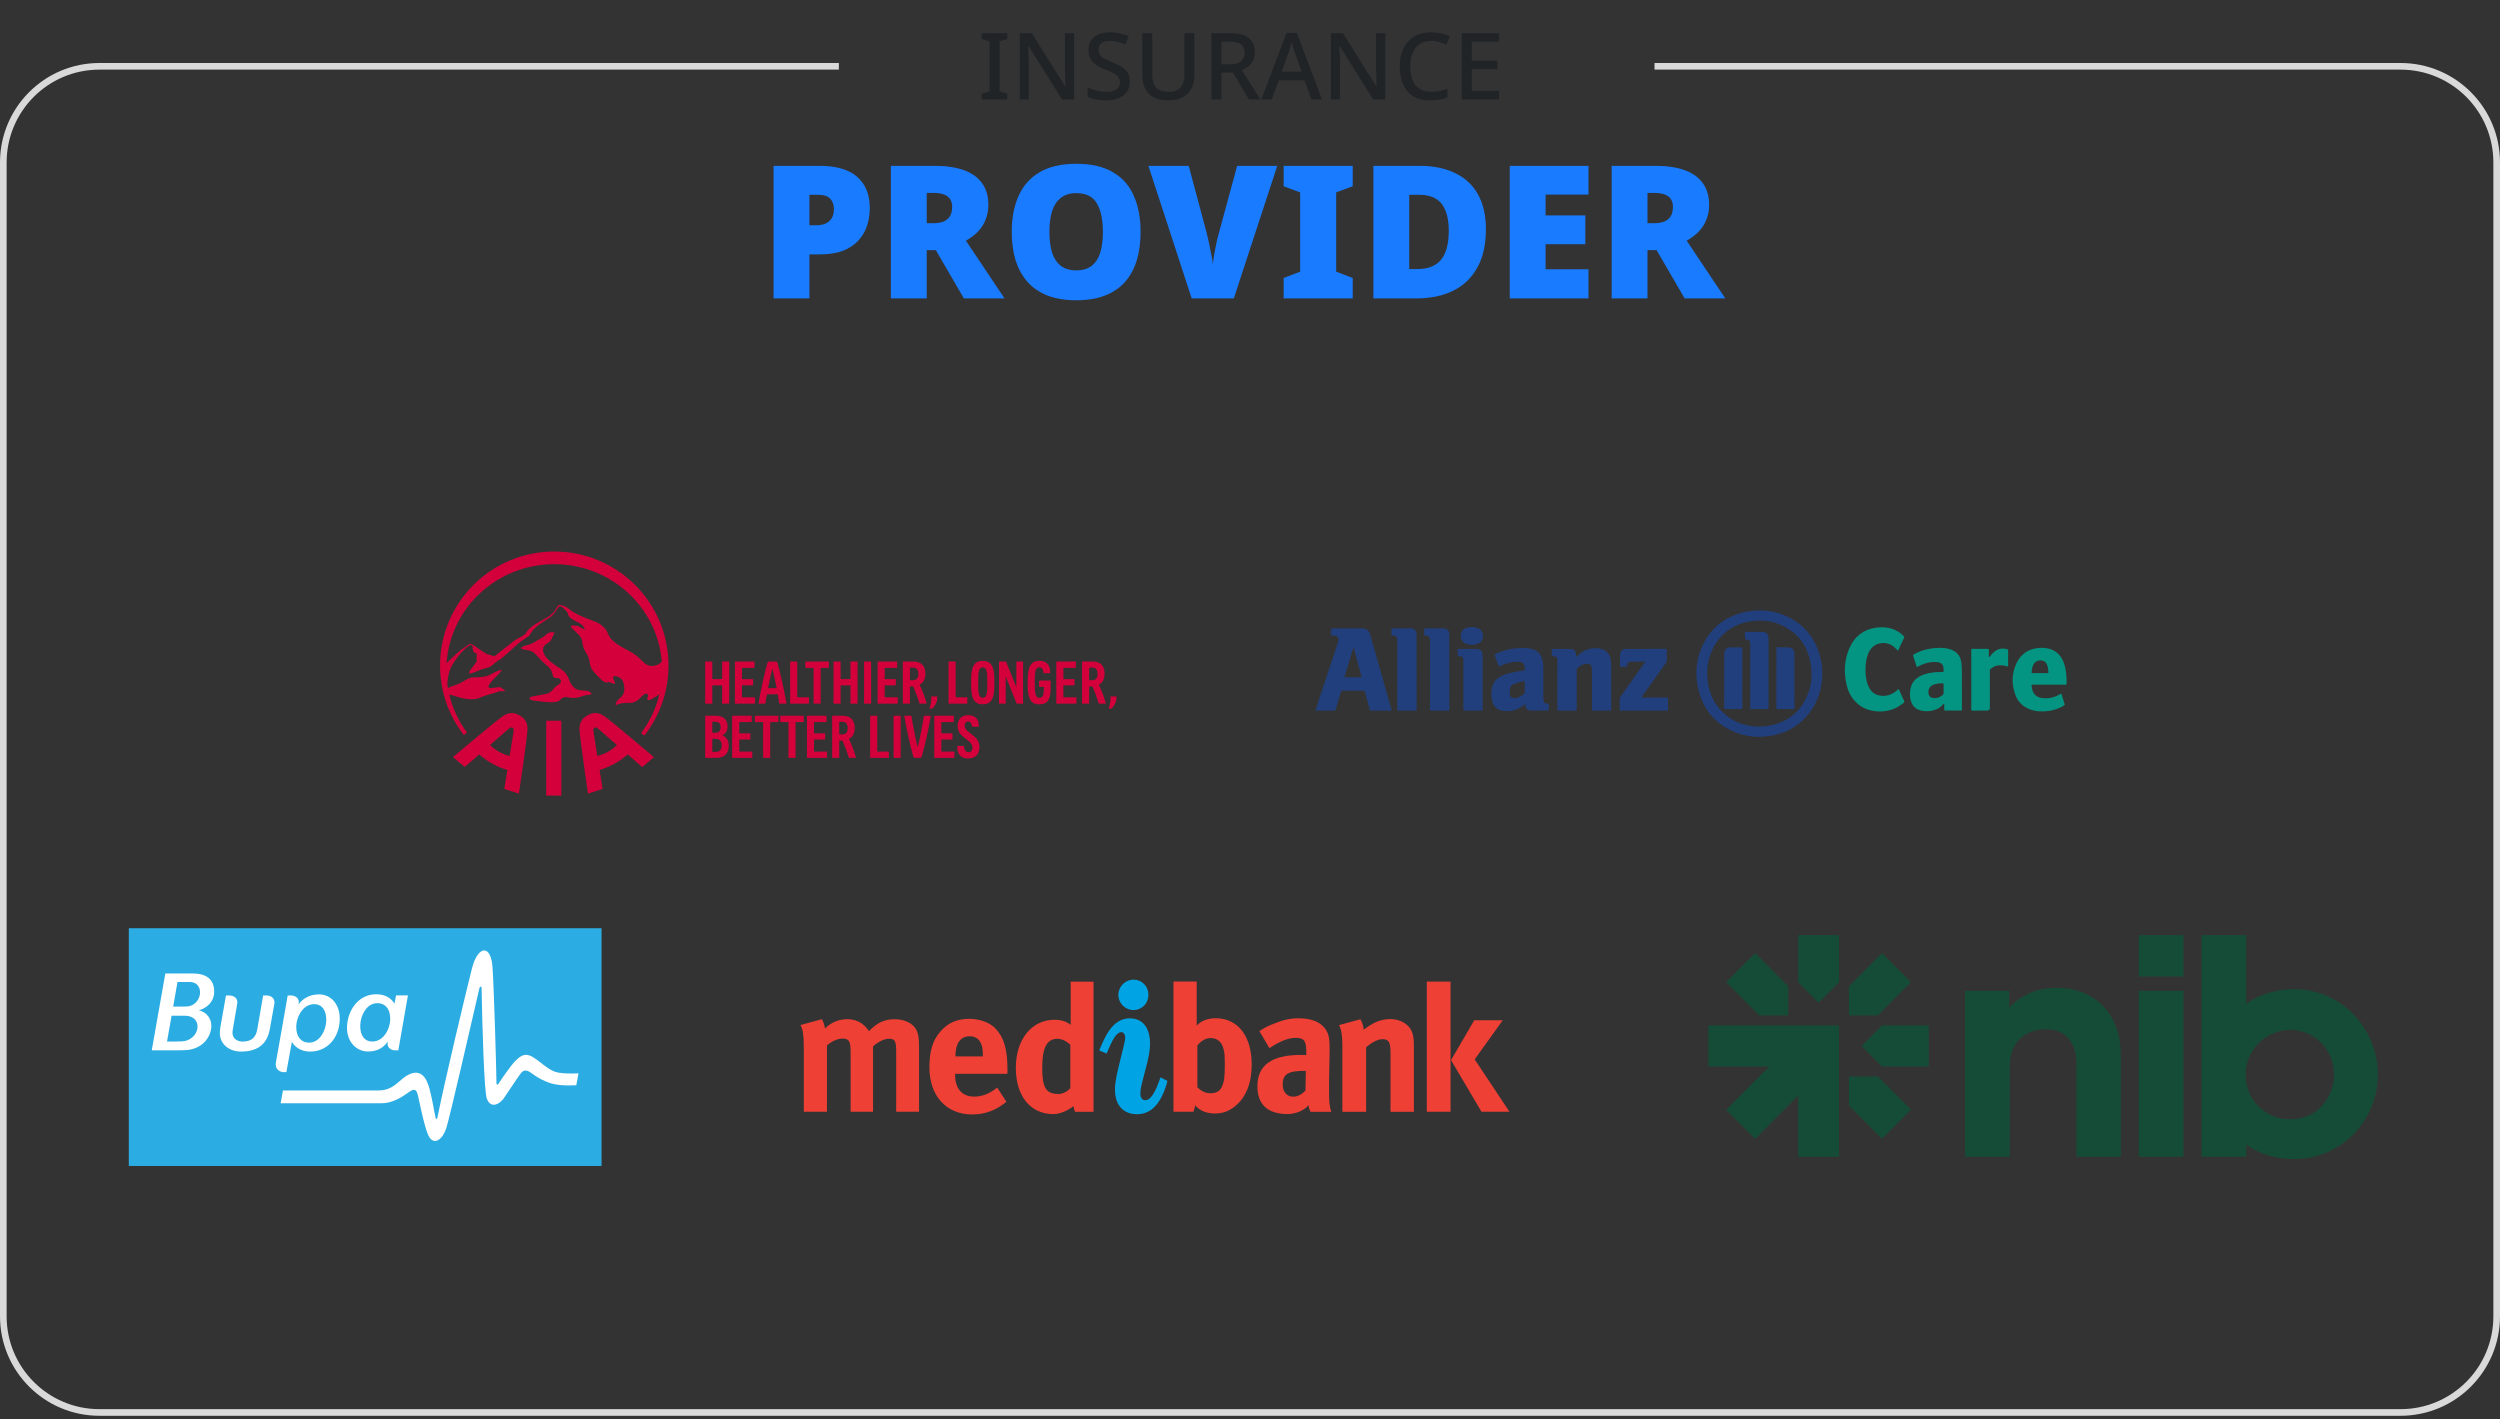 <svg width="377" height="214" viewBox="0 0 377 214" fill="none" xmlns="http://www.w3.org/2000/svg">
    <rect x="0" y="0" width="377" height="214" fill="#333333" stroke="none"/>
    <path d="M123.572 25.008C126.111 25.008 128.005 25.559 129.256 26.66C130.525 27.761 131.16 29.329 131.16 31.364C131.16 32.279 131.029 33.156 130.768 33.996C130.507 34.817 130.077 35.564 129.48 36.236C128.901 36.889 128.127 37.412 127.156 37.804C126.185 38.177 124.991 38.364 123.572 38.364H122.06V45H116.656V25.008H123.572ZM123.46 29.376H122.06V33.968H123.124C123.591 33.968 124.02 33.893 124.412 33.744C124.823 33.576 125.149 33.315 125.392 32.96C125.635 32.587 125.756 32.101 125.756 31.504C125.756 30.869 125.569 30.356 125.196 29.964C124.823 29.572 124.244 29.376 123.46 29.376ZM140.899 25.008C142.71 25.008 144.213 25.232 145.407 25.68C146.621 26.128 147.526 26.791 148.123 27.668C148.739 28.527 149.047 29.609 149.047 30.916C149.047 31.719 148.907 32.456 148.627 33.128C148.366 33.8 147.983 34.397 147.479 34.92C146.975 35.443 146.369 35.9 145.659 36.292L151.483 45H145.351L141.123 37.72H139.751V45H134.347V25.008H140.899ZM140.815 29.096H139.751V33.66H140.759C141.319 33.66 141.805 33.585 142.215 33.436C142.645 33.268 142.981 33.007 143.223 32.652C143.466 32.279 143.587 31.784 143.587 31.168C143.587 30.739 143.494 30.375 143.307 30.076C143.121 29.759 142.822 29.516 142.411 29.348C142.001 29.18 141.469 29.096 140.815 29.096ZM172.001 34.976C172.001 36.525 171.814 37.935 171.441 39.204C171.067 40.455 170.489 41.537 169.705 42.452C168.921 43.367 167.913 44.067 166.681 44.552C165.467 45.037 164.002 45.28 162.285 45.28C160.605 45.28 159.149 45.037 157.917 44.552C156.703 44.067 155.695 43.367 154.893 42.452C154.109 41.537 153.521 40.455 153.129 39.204C152.755 37.935 152.569 36.516 152.569 34.948C152.569 32.876 152.914 31.075 153.605 29.544C154.295 27.995 155.359 26.8 156.797 25.96C158.234 25.12 160.073 24.7 162.313 24.7C164.59 24.7 166.438 25.129 167.857 25.988C169.294 26.828 170.339 28.023 170.993 29.572C171.665 31.103 172.001 32.904 172.001 34.976ZM158.253 34.976C158.253 36.171 158.383 37.207 158.645 38.084C158.925 38.943 159.363 39.605 159.961 40.072C160.558 40.539 161.333 40.772 162.285 40.772C163.274 40.772 164.058 40.539 164.637 40.072C165.234 39.605 165.663 38.943 165.925 38.084C166.186 37.207 166.317 36.171 166.317 34.976C166.317 33.165 166.018 31.737 165.421 30.692C164.823 29.647 163.787 29.124 162.313 29.124C161.342 29.124 160.558 29.367 159.961 29.852C159.363 30.319 158.925 30.991 158.645 31.868C158.383 32.727 158.253 33.763 158.253 34.976ZM192.612 25.008L186.06 45H179.704L173.18 25.008H179.256L181.972 35.144C182.065 35.517 182.177 36.003 182.308 36.6C182.438 37.197 182.56 37.795 182.672 38.392C182.802 38.989 182.877 39.475 182.896 39.848C182.933 39.475 182.998 38.999 183.092 38.42C183.204 37.823 183.316 37.235 183.428 36.656C183.558 36.059 183.68 35.573 183.792 35.2L186.564 25.008H192.612ZM203.989 45H193.573V41.92L196.065 40.968V29.012L193.573 28.088V25.008H203.989V28.088L201.497 29.012V40.968L203.989 41.92V45ZM224.077 34.584C224.077 36.899 223.638 38.831 222.761 40.38C221.902 41.929 220.689 43.087 219.121 43.852C217.553 44.617 215.705 45 213.577 45H207.109V25.008H214.025C216.172 25.008 217.992 25.381 219.485 26.128C220.978 26.856 222.117 27.929 222.901 29.348C223.685 30.767 224.077 32.512 224.077 34.584ZM218.477 34.78C218.477 33.567 218.309 32.559 217.973 31.756C217.656 30.953 217.17 30.356 216.517 29.964C215.882 29.572 215.07 29.376 214.081 29.376H212.513V40.576H213.717C215.36 40.576 216.564 40.1 217.329 39.148C218.094 38.196 218.477 36.74 218.477 34.78ZM239.544 45H227.672V25.008H239.544V29.348H233.076V32.484H239.068V36.824H233.076V40.604H239.544V45ZM249.591 25.008C251.401 25.008 252.904 25.232 254.099 25.68C255.312 26.128 256.217 26.791 256.815 27.668C257.431 28.527 257.739 29.609 257.739 30.916C257.739 31.719 257.599 32.456 257.319 33.128C257.057 33.8 256.675 34.397 256.171 34.92C255.667 35.443 255.06 35.9 254.351 36.292L260.175 45H254.043L249.815 37.72H248.443V45H243.039V25.008H249.591ZM249.507 29.096H248.443V33.66H249.451C250.011 33.66 250.496 33.585 250.907 33.436C251.336 33.268 251.672 33.007 251.915 32.652C252.157 32.279 252.279 31.784 252.279 31.168C252.279 30.739 252.185 30.375 251.999 30.076C251.812 29.759 251.513 29.516 251.103 29.348C250.692 29.18 250.16 29.096 249.507 29.096Z" fill="#197BFF"/>
    <path fill-rule="evenodd" clip-rule="evenodd" d="M83.585 83.172C93.096 83.172 100.811 90.868 100.811 100.36C100.811 104.345 99.442 108.015 97.161 110.93L96.69 110.543C97.973 108.831 98.916 106.853 99.427 104.712C99.344 104.774 99.248 104.834 99.143 104.895C98.753 105.11 98.368 105.445 97.936 105.558C97.288 105.731 97.879 104.895 97.677 104.692C97.345 104.345 96.76 105.027 96.557 105.242C96.097 105.731 95.59 106.017 94.903 105.997C94.194 105.977 93.504 106.007 92.868 106.344C92.732 105.843 93.424 105.343 93.723 105.047C93.963 104.793 94.104 104.507 94.129 104.151C94.166 103.612 94.191 103.55 93.956 102.796C93.749 102.153 92.742 101.816 92.51 102.031C92.278 102.244 92.883 102.948 92.717 103.092C92.553 103.244 92.009 102.714 91.571 102.897C91.159 103.082 90.404 102.234 90.073 101.889C89.684 101.481 89.215 101.02 89.043 100.471C88.886 99.921 88.906 99.379 88.62 98.871C88.339 98.362 87.996 97.862 87.888 97.291C87.789 96.751 87.823 96.384 87.457 95.935C87.141 95.537 86.738 95.231 86.391 94.864C86.053 94.517 85.911 94.231 86.523 94.345C86.736 94.375 87.154 94.345 87.333 94.477C87.602 94.671 87.907 94.823 88.216 94.945C88.147 94.752 88.05 94.558 87.884 94.355C87.48 93.866 85.707 93.314 85.677 92.684C85.659 92.276 85.158 91.939 84.79 91.552C84.68 91.428 84.425 91.428 84.362 91.46C84.201 91.541 84.165 91.663 84.022 91.826C83.948 91.909 83.812 92.173 83.685 92.347C83.557 92.519 83.332 92.825 83.125 92.968C81.996 93.763 80.479 94.497 79.898 95.751C79.787 95.986 78.537 96.68 78.262 96.944C77.82 97.351 77.384 97.759 76.929 98.156C76.462 98.555 76.002 98.962 75.529 99.36C75.529 99.36 74.952 99.665 74.37 100.206C73.804 100.737 73.256 100.747 72.74 100.909C72.155 101.094 71.053 101.653 70.808 101.552C70.37 101.378 72.033 99.921 71.897 99.543C71.769 99.187 72.096 98.574 71.725 98.493C71.112 98.341 71.404 97.454 71.175 97.31C70.958 97.18 70.737 97.371 70.533 97.515C70.009 97.862 69.108 98.941 69.108 98.941C68.185 100.165 67.771 100.96 67.592 101.98C67.508 102.448 67.472 102.857 67.457 103.194C67.483 103.386 67.513 103.58 67.545 103.773C68.001 103.479 68.676 103.326 69.087 103.153C69.874 102.836 70.569 102.142 71.463 102.142C72.245 102.132 73.046 102.122 73.776 101.806C74.398 101.531 74.97 101.094 75.665 101.02C75.585 101.492 73.166 103.376 73.733 103.682C73.802 103.722 73.871 103.743 73.944 103.764C74.175 103.794 75.22 103.591 75.347 103.621C75.396 103.631 75.438 103.642 75.481 103.662C75.511 103.672 75.531 103.682 75.548 103.692H75.554C76.857 104.548 75.754 104.07 75.231 104.284C74.679 104.497 73.24 104.814 72.414 105.201C71.114 105.792 69.308 105.201 68.352 104.895C68.062 104.804 67.886 104.754 67.741 104.723C68.244 106.833 69.167 108.77 70.419 110.461L69.948 110.849C67.7 107.944 66.359 104.314 66.359 100.359C66.359 90.867 74.071 83.172 83.585 83.172M145.871 106.112H143.043V99.757H144.111V105.158H145.871V106.112ZM108.92 110.879C109.566 111.132 109.894 111.692 109.894 112.45C109.894 113.674 109.219 114.29 107.992 114.29H106.343V107.935H108.011C109.023 107.935 109.716 108.505 109.716 109.543C109.716 110.206 109.426 110.655 108.92 110.879ZM107.411 110.496H107.871C108.405 110.496 108.676 110.188 108.676 109.646C108.676 109.094 108.377 108.842 107.871 108.842H107.411V110.496ZM107.89 113.384C108.554 113.384 108.835 113.067 108.835 112.403C108.835 111.768 108.526 111.412 107.89 111.412H107.411V113.384H107.89ZM108.901 99.757H109.969V106.112H108.901V103.354H107.411V106.112H106.343V99.757H107.411V102.402H108.901V99.757ZM113.841 107.935H117.381V108.889H116.145V114.29H115.078V108.889H113.841V107.935ZM111.479 113.338H113.446V114.29H110.411V107.935H113.361V108.889H111.479V110.59H113.156V111.524H111.479V113.338ZM88.706 107.82C89.515 107.382 90.319 107.403 91.235 108.076C92.504 108.993 98.617 114.182 98.617 114.182L96.851 115.681C96.851 115.681 95.867 114.815 94.663 113.764C94.078 114.283 93.411 114.764 92.672 115.171C91.925 115.579 91.169 115.894 90.418 116.119C90.669 117.689 90.873 118.973 90.873 118.973L88.666 119.677C88.666 119.677 87.512 111.756 87.398 110.186C87.317 109.053 87.731 108.362 88.536 107.914C88.536 107.914 88.57 107.893 88.617 107.871C88.666 107.851 88.702 107.83 88.706 107.82ZM91.668 113.377C92.24 113.06 92.672 112.725 93.036 112.358C91.707 111.196 90.502 110.145 90.349 110.012C89.994 109.706 89.814 109.636 89.651 109.727C89.484 109.829 89.451 110.012 89.518 110.481C89.553 110.664 89.8 112.245 90.075 113.989C90.584 113.875 91.094 113.693 91.668 113.377ZM82.369 108.688H84.648V119.973H82.369V108.688ZM78.411 107.924C79.215 108.372 79.621 109.065 79.537 110.197C79.426 111.757 78.257 119.678 78.257 119.678L76.052 118.974C76.052 118.974 76.259 117.69 76.515 116.109C75.764 115.895 75.007 115.58 74.267 115.172C73.52 114.754 72.858 114.284 72.267 113.765C71.064 114.805 70.083 115.66 70.083 115.66L68.316 114.162C68.316 114.162 74.438 108.994 75.709 108.077C76.629 107.403 77.43 107.383 78.24 107.83C78.239 107.83 78.238 107.828 78.237 107.82C78.241 107.83 78.275 107.851 78.321 107.871C78.369 107.893 78.411 107.924 78.411 107.924V107.924ZM78.241 107.83C78.24 107.83 78.24 107.83 78.24 107.83H78.241ZM77.418 110.482C77.489 110.013 77.455 109.819 77.29 109.728C77.123 109.636 76.947 109.707 76.586 110.013C76.437 110.135 75.231 111.186 73.896 112.349C74.259 112.726 74.691 113.051 75.26 113.367C75.832 113.683 76.343 113.876 76.856 113.99C77.135 112.245 77.391 110.665 77.418 110.482ZM113.857 106.112H110.822V99.758H113.773V100.711H111.89V102.411H113.566V103.346H111.89V105.159H113.857V106.112ZM135.378 106.112H132.343V99.758H135.294V100.711H133.411V102.411H135.088V103.346H133.411V105.159H135.378V106.112ZM89.181 104.589C89.506 104.763 88.35 104.774 87.931 104.946C87.208 105.242 86.375 105.324 85.955 105.212C85.358 105.047 84.819 105.1 84.457 105.558C83.924 106.219 81.332 105.731 80.489 105.65C80.336 105.64 79.992 105.528 79.927 105.455C79.863 105.384 79.733 105.324 79.98 105.141C80.226 104.956 82.232 104.712 82.54 104.589C83.24 104.305 83.314 104.039 83.696 103.621C83.989 103.304 85.12 102.978 84.306 102.307C84.058 102.102 83.659 102.428 83.456 102.061C83.247 101.684 83.284 101.266 83 100.899C82.755 100.583 82.462 100.339 82.159 100.084C81.565 99.575 81.082 98.921 80.489 98.412C80.029 98.015 79.405 98.055 78.848 97.913C78.035 97.708 79.281 97.32 79.526 97.269C80.361 97.087 81.027 96.536 81.767 96.148C82.219 95.905 82.625 95.313 83.169 95.332C83.423 95.353 83.787 95.353 83.527 95.649C83.297 95.905 83.269 96.282 83.074 96.556C82.752 97.034 81.965 97.168 81.898 97.819C81.749 99.278 83.911 100.359 84.824 101.074C85.338 101.471 85.644 101.96 85.846 102.57C86.058 103.214 86.474 103.59 86.669 103.764C87.38 104.417 88.783 103.814 89.181 104.589ZM98.747 100.38C99.161 100.288 99.534 100.103 99.797 99.757C99.122 91.541 92.123 85.079 83.585 85.079C74.958 85.079 67.904 91.663 67.35 100.002C67.736 99.625 68.111 99.258 68.481 98.911C68.944 98.472 69.565 97.922 70.104 97.597C70.75 97.199 70.776 96.933 71.232 97.199C71.298 97.23 71.381 97.29 71.55 97.382C71.744 97.496 71.697 97.535 72.31 97.922C72.787 98.207 73.254 98.635 73.81 98.748C74.045 98.789 74.3 98.871 74.549 98.962C75.021 98.615 75.646 98.096 76.098 97.759C76.582 97.402 77.043 97.024 77.513 96.637C77.811 96.404 79.105 95.801 79.23 95.578C79.904 94.365 81.467 93.753 82.653 93.028C82.871 92.906 83.156 92.643 83.383 92.438C83.501 92.326 83.646 92.121 83.689 92.051C83.846 91.795 84.007 91.521 84.182 91.296C84.246 91.225 84.329 91.194 84.516 91.235C84.953 91.316 85.421 91.531 85.621 91.694C86.8 92.663 88.018 93.071 89.436 93.621C90.244 93.936 90.607 94.11 91.202 94.742C91.649 95.211 91.764 95.976 92.213 96.425C93.332 97.535 94.44 97.84 95.648 98.635C96.853 99.43 97.299 100.686 98.747 100.38ZM121.986 106.112H119.157V99.757H120.226V105.158H121.986V106.112ZM149.949 102.504V103.364C149.949 105.654 149.274 106.205 148.196 106.205C147.12 106.205 146.445 105.654 146.445 103.364V102.504C146.445 100.214 147.12 99.663 148.196 99.663C149.274 99.663 149.949 100.214 149.949 102.504ZM148.88 102.533C148.88 101.402 148.815 100.645 148.196 100.645C147.579 100.645 147.513 101.402 147.513 102.533V103.336C147.513 104.467 147.579 105.224 148.196 105.224C148.815 105.224 148.88 104.467 148.88 103.336V102.533ZM146.42 110.646C147.253 111.29 147.693 111.702 147.693 112.674C147.693 113.767 147.065 114.375 146.016 114.375C144.892 114.375 144.358 113.702 144.358 112.721V112.487H145.361C145.379 113.029 145.605 113.421 146.054 113.421C146.447 113.421 146.644 113.178 146.644 112.739C146.644 112.179 146.241 111.87 145.754 111.487L145.417 111.225C144.798 110.749 144.415 110.272 144.415 109.468C144.415 108.44 145.024 107.851 145.997 107.851C147.065 107.851 147.59 108.468 147.59 109.375V109.589H146.579C146.541 109.141 146.41 108.805 145.988 108.805C145.66 108.805 145.464 109.047 145.464 109.412C145.464 109.805 145.707 110.094 146.082 110.385L146.42 110.646ZM141.956 113.338H143.923V114.291H140.888V107.935H143.838V108.889H141.956V110.59H143.632V111.524H141.956V113.338ZM138.385 112.711C138.731 111.263 139.097 109.459 139.33 107.935H140.37C140.015 109.992 139.481 112.459 139.012 114.048C138.956 114.225 138.909 114.291 138.684 114.291H138.038C137.822 114.291 137.766 114.225 137.72 114.066C137.251 112.459 136.717 109.992 136.362 107.935H137.439C137.663 109.459 138.038 111.263 138.385 112.711ZM141.331 105.312C141.331 106.044 140.785 106.623 140.617 106.853H140.172C140.227 106.559 140.447 105.979 140.447 105.257V105.018H141.331V105.312ZM153.264 99.757H154.275V106.112H153.311L151.662 102V106.112H150.65V99.757H151.709L153.264 103.635V99.757ZM168.359 105.018V105.312C168.359 106.044 167.813 106.623 167.646 106.853H167.201C167.256 106.559 167.476 105.979 167.476 105.257V105.018L168.359 105.018ZM165.697 103.252C166.137 104.103 166.623 105.476 166.773 106.112H165.705C165.508 105.466 165.096 104.299 164.722 103.504H164.244V106.112H163.176V99.757H164.769C166.005 99.757 166.577 100.476 166.577 101.607C166.577 102.383 166.277 102.972 165.697 103.252ZM164.731 102.57C165.275 102.57 165.518 102.196 165.518 101.616C165.518 101.047 165.275 100.672 164.731 100.672H164.244V102.57H164.731ZM156.692 102.626H158.434V103.869C158.434 105.691 157.816 106.214 156.729 106.214C155.652 106.214 154.978 105.663 154.978 103.401V102.495C154.978 100.206 155.69 99.654 156.748 99.654C157.947 99.654 158.359 100.458 158.359 101.318V101.523H157.366C157.31 100.934 157.16 100.635 156.739 100.635C156.205 100.635 156.045 101.131 156.045 102.523V103.346C156.045 104.747 156.205 105.233 156.739 105.233C157.292 105.233 157.413 104.719 157.413 103.869V103.579H156.692V102.626ZM160.355 105.158H162.322V106.112H159.289V99.757H162.239V100.71H160.355V102.411H162.033V103.346H160.355V105.158ZM128.251 99.757H129.319V106.112H128.251V103.355H126.762V106.112H125.695V99.757H126.762V102.402H128.251V99.757ZM122.754 113.338H124.721V114.291H121.686V107.935H124.637V108.889H122.754V110.59H124.431V111.524H122.754V113.338ZM121.452 99.757H124.992V100.71H123.756V106.112H122.688V100.71H121.452V99.757ZM137.215 106.112H136.148V99.757H137.74C138.976 99.757 139.548 100.476 139.548 101.607C139.548 102.383 139.248 102.972 138.667 103.252C139.108 104.103 139.595 105.476 139.744 106.112H138.676C138.48 105.466 138.068 104.299 137.693 103.504H137.215V106.112ZM137.215 102.57H137.703C138.246 102.57 138.49 102.196 138.49 101.616C138.49 101.047 138.246 100.672 137.703 100.672H137.215V102.57ZM128.891 109.786C128.891 110.562 128.591 111.15 128.01 111.431C128.45 112.281 128.937 113.655 129.087 114.291H128.02C127.823 113.646 127.411 112.478 127.036 111.684H126.558V114.291H125.49V107.935H127.083C128.319 107.935 128.891 108.655 128.891 109.786ZM127.046 110.749C127.589 110.749 127.832 110.375 127.832 109.796C127.832 109.225 127.589 108.851 127.046 108.851H126.558V110.749H127.046ZM117.666 107.935H121.207V108.889H119.97V114.291H118.902V108.889H117.666V107.935ZM132.29 113.338H134.051V114.291H131.222V107.935H132.29V113.338ZM134.753 107.935H135.82V114.291H134.753V107.935ZM117.238 99.953C117.707 101.589 118.25 104.074 118.606 106.112H117.52C117.454 105.663 117.379 105.187 117.285 104.71H115.646C115.562 105.187 115.478 105.663 115.412 106.112H114.373C114.728 104.074 115.262 101.579 115.74 99.953C115.777 99.812 115.843 99.757 116.068 99.757H116.92C117.135 99.757 117.201 99.812 117.238 99.953ZM117.117 103.775C116.911 102.71 116.677 101.663 116.47 100.794C116.255 101.663 116.03 102.71 115.824 103.775H117.117ZM131.365 106.112H130.298V99.757H131.365V106.112Z" fill="#D4003B"/>
    <path d="M198.359 107.084C198.532 106.723 198.629 106.336 198.754 105.962C199.744 102.99 200.731 100.017 201.715 97.044C201.766 96.89 201.808 96.732 201.834 96.571C201.904 96.148 201.702 95.89 201.276 95.855C201.125 95.842 200.975 95.845 200.827 95.848C200.747 95.848 200.715 95.823 200.718 95.742C200.722 95.445 200.718 95.152 200.718 94.855C200.718 94.781 200.741 94.752 200.815 94.759C200.834 94.759 200.853 94.759 200.872 94.759C202.391 94.759 203.914 94.759 205.433 94.759C206.045 94.759 206.446 95.081 206.625 95.707C207.388 98.392 208.151 101.078 208.914 103.763C209.218 104.837 209.52 105.907 209.824 106.981C209.84 107.036 209.863 107.087 209.85 107.158H209.648C208.709 107.158 207.77 107.155 206.834 107.161C206.664 107.161 206.59 107.126 206.542 106.949C206.315 106.081 206.065 105.224 205.834 104.356C205.792 104.199 205.722 104.157 205.565 104.157C204.526 104.163 203.488 104.163 202.449 104.157C202.318 104.157 202.257 104.186 202.215 104.324C201.962 105.201 201.696 106.075 201.44 106.955C201.398 107.103 201.34 107.161 201.177 107.158C200.238 107.148 199.298 107.155 198.363 107.152V107.078L198.359 107.084ZM204.125 97.667C204.1 97.689 204.084 97.696 204.081 97.705C203.641 99.14 203.202 100.575 202.763 102.009C202.725 102.132 202.789 102.129 202.875 102.129C203.645 102.129 204.414 102.129 205.183 102.129C205.295 102.129 205.321 102.103 205.292 101.99C204.904 100.552 204.52 99.114 204.129 97.667H204.125Z" fill="#213F7D"/>
    <path d="M274.805 101.64C274.77 104.103 274.003 106.338 272.276 108.191C271.003 109.558 269.433 110.435 267.619 110.838C265.353 111.341 263.141 111.164 261.039 110.145C258.49 108.91 256.859 106.882 256.157 104.142C255.551 101.779 255.731 99.454 256.801 97.246C258.026 94.722 260.032 93.1 262.731 92.394C265.029 91.791 267.298 91.942 269.465 92.955C272.119 94.193 273.769 96.285 274.503 99.116C274.715 99.928 274.792 100.757 274.802 101.64H274.805ZM265.183 109.565C265.856 109.562 266.385 109.52 266.907 109.417C269.462 108.904 271.34 107.498 272.439 105.113C273.221 103.413 273.369 101.618 272.997 99.796C272.523 97.462 271.269 95.663 269.16 94.528C267.455 93.609 265.628 93.384 263.741 93.742C261.199 94.219 259.333 95.624 258.221 97.978C257.5 99.496 257.317 101.112 257.532 102.772C257.776 104.661 258.551 106.289 259.968 107.579C261.484 108.959 263.301 109.545 265.183 109.571V109.565Z" fill="#213F7D"/>
    <path d="M237.657 99.075C237.913 98.868 238.134 98.678 238.365 98.501C239.217 97.856 240.179 97.621 241.23 97.801C242.266 97.978 242.855 98.668 242.932 99.726C242.961 100.145 242.971 100.564 242.971 100.986C242.971 102.985 242.971 104.981 242.971 106.98C242.971 107.128 242.932 107.163 242.788 107.163C241.948 107.157 241.112 107.157 240.272 107.163C240.112 107.163 240.064 107.134 240.067 106.964C240.073 105.068 240.073 103.169 240.07 101.273C240.07 101.099 240.06 100.922 240.041 100.748C239.993 100.261 239.775 100.08 239.285 100.097C238.689 100.116 238.227 100.393 237.826 100.812C237.753 100.886 237.769 100.973 237.769 101.06C237.769 103.014 237.769 104.968 237.769 106.922C237.769 107.085 237.684 107.167 237.516 107.167C236.701 107.167 235.887 107.163 235.076 107.17C234.913 107.17 234.858 107.138 234.858 106.96C234.865 104.562 234.862 102.16 234.862 99.761C234.862 99.716 234.862 99.674 234.862 99.629C234.862 99.149 234.682 98.952 234.201 98.939C234.041 98.936 233.999 98.891 234.009 98.736C234.022 98.491 234.016 98.246 234.009 98.001C234.009 97.898 234.038 97.859 234.147 97.862C235.028 97.865 235.913 97.859 236.794 97.865C237.381 97.872 237.657 98.169 237.657 98.765C237.657 98.862 237.657 98.958 237.657 99.084V99.075Z" fill="#213F7D"/>
    <path d="M286.196 98.121C286.023 97.944 285.85 97.766 285.667 97.595C284.664 96.657 282.533 96.612 281.747 98.511C281.481 99.153 281.366 99.82 281.331 100.507C281.279 101.461 281.331 102.402 281.683 103.302C282.004 104.13 282.545 104.733 283.456 104.891C284.392 105.056 285.225 104.795 285.956 104.198C286.068 104.108 286.174 104.011 286.286 103.918C286.295 103.911 286.308 103.908 286.334 103.898C286.545 104.379 286.76 104.859 286.972 105.336C286.978 105.349 286.981 105.359 286.985 105.372C287.052 105.533 287.196 105.71 287.164 105.849C287.126 106.013 286.904 106.103 286.757 106.216C285.69 107.029 284.478 107.348 283.151 107.277C281.975 107.216 280.924 106.845 280.042 106.049C279.228 105.31 278.728 104.375 278.478 103.318C278.026 101.396 278.103 99.498 278.92 97.682C279.69 95.971 281.01 94.919 282.885 94.658C284.469 94.439 285.908 94.758 287.09 95.922C287.177 96.009 287.19 96.064 287.138 96.174C286.847 96.783 286.565 97.399 286.276 98.011C286.257 98.05 286.247 98.095 286.199 98.121H286.196Z" fill="#039582"/>
    <path d="M230.011 106.177C229.841 106.303 229.696 106.409 229.552 106.516C228.658 107.164 227.655 107.357 226.581 107.183C225.809 107.057 225.289 106.599 225.065 105.845C224.847 105.116 224.837 104.372 225.014 103.63C225.203 102.84 225.68 102.286 226.408 101.938C227.103 101.605 227.847 101.451 228.597 101.309C228.985 101.238 229.373 101.173 229.761 101.112C229.882 101.093 229.956 101.061 229.934 100.912C229.914 100.796 229.921 100.674 229.908 100.558C229.844 100.058 229.597 99.823 229.091 99.8C228.087 99.755 227.152 100.026 226.241 100.419C226.02 100.513 226.023 100.516 225.937 100.284C225.767 99.819 225.607 99.352 225.427 98.891C225.373 98.746 225.418 98.701 225.536 98.639C226.895 97.946 228.344 97.695 229.853 97.721C230.222 97.727 230.591 97.769 230.95 97.853C231.927 98.078 232.462 98.72 232.636 99.69C232.703 100.055 232.729 100.425 232.732 100.796C232.732 102.279 232.732 103.762 232.732 105.242C232.732 105.336 232.735 105.429 232.745 105.523C232.78 105.945 232.956 106.122 233.376 106.129C233.523 106.129 233.555 106.177 233.549 106.312C233.539 106.545 233.543 106.777 233.549 107.009C233.549 107.112 233.53 107.151 233.418 107.147C232.562 107.144 231.703 107.147 230.847 107.144C230.35 107.141 230.091 106.893 230.03 106.399C230.02 106.332 230.02 106.264 230.011 106.171V106.177ZM229.934 103.617C229.934 103.353 229.934 103.092 229.934 102.827C229.934 102.75 229.934 102.689 229.825 102.711C229.257 102.834 228.693 102.963 228.168 103.221C227.927 103.34 227.78 103.53 227.722 103.791C227.661 104.062 227.658 104.336 227.68 104.613C227.728 105.136 227.969 105.339 228.485 105.284C228.978 105.232 229.373 104.981 229.745 104.671C229.879 104.559 229.953 104.443 229.937 104.256C229.918 104.043 229.934 103.83 229.934 103.617Z" fill="#213F7D"/>
    <path d="M295.857 103.474C295.857 104.783 295.857 105.87 295.857 106.956C295.857 107.098 295.828 107.15 295.671 107.15C294.902 107.14 294.132 107.143 293.363 107.15C293.235 107.15 293.19 107.117 293.197 106.982C293.206 106.743 293.2 106.505 293.197 106.266C293.197 106.221 293.222 106.16 293.155 106.137C293.097 106.118 293.062 106.163 293.03 106.202C292.745 106.527 292.424 106.798 292.02 106.963C291.261 107.266 290.479 107.337 289.684 107.15C288.854 106.953 288.337 106.418 288.132 105.589C287.972 104.945 287.975 104.293 288.152 103.655C288.424 102.668 289.116 102.088 290.039 101.743C290.854 101.44 291.703 101.363 292.562 101.334C292.693 101.33 292.825 101.327 292.956 101.334C293.059 101.34 293.104 101.314 293.097 101.201C293.088 101.069 293.097 100.937 293.088 100.805C293.052 100.247 292.764 99.931 292.209 99.857C291.427 99.754 290.677 99.892 289.953 100.183C289.693 100.286 289.44 100.415 289.19 100.544C289.078 100.602 289.043 100.573 289.007 100.466C288.844 99.954 288.68 99.441 288.511 98.929C288.472 98.812 288.488 98.754 288.597 98.693C289.421 98.219 290.302 97.919 291.241 97.79C292.036 97.681 292.834 97.649 293.632 97.787C293.979 97.849 294.305 97.968 294.616 98.139C295.382 98.564 295.716 99.254 295.796 100.096C295.911 101.298 295.825 102.504 295.854 103.484L295.857 103.474ZM293.094 103.864C293.094 103.632 293.094 103.4 293.094 103.168C293.094 103.084 293.078 103.049 292.982 103.046C292.507 103.029 292.049 103.081 291.6 103.239C290.956 103.468 290.648 104.097 290.863 104.748C290.953 105.015 291.129 105.186 291.402 105.241C291.956 105.348 292.453 105.225 292.889 104.857C293.036 104.732 293.123 104.596 293.097 104.39C293.078 104.216 293.094 104.039 293.094 103.864Z" fill="#039582"/>
    <path d="M308.975 103.249C308.155 103.249 307.337 103.253 306.517 103.246C306.369 103.246 306.331 103.288 306.356 103.427C306.389 103.594 306.401 103.762 306.44 103.926C306.648 104.771 307.193 105.203 308.087 105.281C309.023 105.361 309.889 105.168 310.68 104.662C310.802 104.584 310.847 104.584 310.892 104.736C311.033 105.21 311.18 105.68 311.337 106.151C311.376 106.264 311.347 106.312 311.254 106.373C310.296 106.999 309.232 107.241 308.106 107.276C307.459 107.296 306.821 107.225 306.206 107.009C305.097 106.615 304.305 105.871 303.905 104.765C303.312 103.127 303.356 101.489 304.132 99.925C304.86 98.455 306.103 97.746 307.731 97.698C308.405 97.678 309.055 97.772 309.658 98.081C310.514 98.52 311.001 99.258 311.292 100.148C311.61 101.122 311.651 102.131 311.639 103.143C311.639 103.282 311.546 103.249 311.472 103.249C310.639 103.249 309.808 103.249 308.975 103.249ZM307.626 101.508C308.007 101.508 308.389 101.508 308.767 101.508C308.863 101.508 308.905 101.486 308.895 101.383C308.866 101.06 308.857 100.735 308.757 100.419C308.61 99.954 308.334 99.635 307.828 99.597C307.312 99.555 306.898 99.742 306.642 100.212C306.44 100.586 306.389 100.993 306.366 101.409C306.36 101.518 306.43 101.508 306.501 101.508C306.876 101.508 307.251 101.508 307.626 101.508Z" fill="#039582"/>
    <path d="M248.119 99.77C247.375 99.77 246.663 99.76 245.952 99.773C245.577 99.779 245.394 99.989 245.391 100.382C245.391 100.531 245.349 100.573 245.202 100.566C244.952 100.553 244.702 100.556 244.452 100.566C244.337 100.569 244.304 100.54 244.304 100.421C244.311 99.886 244.304 99.354 244.308 98.819C244.308 98.177 244.622 97.861 245.266 97.855C245.974 97.848 246.68 97.855 247.388 97.855C248.644 97.855 249.904 97.855 251.16 97.852C251.311 97.852 251.346 97.894 251.346 98.039C251.337 98.567 251.34 99.093 251.346 99.621C251.346 99.741 251.311 99.838 251.244 99.931C250.035 101.63 248.827 103.332 247.619 105.031C247.587 105.077 247.555 105.122 247.506 105.196H247.708C248.923 105.196 250.135 105.196 251.349 105.196C251.49 105.196 251.539 105.222 251.539 105.376C251.529 105.921 251.532 106.469 251.539 107.014C251.539 107.13 251.51 107.159 251.394 107.159C249.061 107.156 246.728 107.156 244.394 107.159C244.276 107.159 244.25 107.124 244.25 107.011C244.256 106.46 244.253 105.905 244.25 105.354C244.25 105.257 244.285 105.189 244.337 105.115C245.551 103.403 246.766 101.691 247.981 99.979C248.022 99.918 248.064 99.857 248.125 99.77H248.119Z" fill="#213F7D"/>
    <path d="M218.558 101.295C218.558 103.184 218.558 105.076 218.562 106.966C218.562 107.124 218.526 107.162 218.369 107.159C217.523 107.149 216.68 107.149 215.834 107.159C215.674 107.159 215.642 107.114 215.642 106.959C215.645 103.529 215.645 100.102 215.645 96.671C215.645 96.61 215.645 96.546 215.645 96.484C215.619 96.023 215.437 95.84 214.972 95.846C214.805 95.846 214.757 95.804 214.767 95.637C214.783 95.392 214.776 95.147 214.767 94.901C214.767 94.792 214.783 94.75 214.908 94.75C215.841 94.756 216.773 94.75 217.706 94.756C218.216 94.76 218.555 95.127 218.555 95.659C218.555 97.535 218.555 99.415 218.555 101.291L218.558 101.295Z" fill="#213F7D"/>
    <path d="M213.622 101.327C213.622 103.204 213.622 105.083 213.625 106.96C213.625 107.111 213.596 107.16 213.433 107.16C212.59 107.15 211.744 107.15 210.901 107.16C210.747 107.16 210.708 107.124 210.708 106.966C210.715 103.539 210.711 100.109 210.711 96.682C210.711 96.624 210.711 96.569 210.711 96.511C210.699 96.03 210.506 95.84 210.026 95.843C209.881 95.843 209.83 95.814 209.836 95.66C209.849 95.395 209.843 95.131 209.836 94.87C209.836 94.783 209.859 94.751 209.952 94.751C210.904 94.754 211.853 94.744 212.804 94.757C213.304 94.763 213.615 95.134 213.619 95.695C213.625 96.391 213.619 97.088 213.619 97.787C213.619 98.968 213.619 100.147 213.619 101.327H213.622Z" fill="#213F7D"/>
    <path d="M297.269 102.482C297.269 100.999 297.269 99.516 297.266 98.036C297.266 97.888 297.304 97.849 297.452 97.849C298.214 97.855 298.977 97.855 299.743 97.849C299.887 97.849 299.923 97.891 299.916 98.029C299.907 98.32 299.91 98.606 299.916 98.897C299.916 98.955 299.881 99.032 299.955 99.064C300.041 99.103 300.073 99.016 300.109 98.964C300.311 98.681 300.541 98.429 300.817 98.22C301.391 97.784 302.022 97.71 302.702 97.91C302.811 97.942 302.83 98 302.827 98.1C302.823 98.848 302.82 99.596 302.827 100.344C302.827 100.496 302.795 100.525 302.65 100.48C302.147 100.318 301.637 100.27 301.118 100.383C300.743 100.467 300.429 100.667 300.137 100.912C300.051 100.983 300.073 101.07 300.073 101.153C300.073 103.014 300.073 104.871 300.073 106.731C300.073 107.013 299.934 107.153 299.657 107.153C298.926 107.153 298.192 107.147 297.461 107.157C297.301 107.157 297.266 107.108 297.266 106.957C297.272 105.467 297.269 103.981 297.269 102.491V102.482Z" fill="#039582"/>
    <path d="M223.578 102.885C223.578 104.242 223.575 105.596 223.582 106.953C223.582 107.134 223.527 107.166 223.364 107.163C222.543 107.153 221.726 107.153 220.905 107.163C220.729 107.163 220.678 107.131 220.678 106.94C220.684 104.561 220.681 102.182 220.681 99.803C220.681 99.751 220.681 99.703 220.681 99.651C220.662 99.116 220.501 98.948 219.969 98.926C219.867 98.922 219.825 98.9 219.828 98.79C219.835 98.519 219.835 98.252 219.828 97.981C219.828 97.881 219.86 97.852 219.957 97.852C220.864 97.855 221.771 97.846 222.678 97.859C223.248 97.865 223.572 98.22 223.572 98.797C223.572 100.16 223.572 101.521 223.572 102.885H223.578Z" fill="#213F7D"/>
    <path d="M221.94 97.246C221.645 97.227 221.373 97.201 221.113 97.097C220.571 96.882 220.283 96.462 220.289 95.879C220.292 95.318 220.59 94.883 221.132 94.692C221.699 94.496 222.276 94.496 222.837 94.709C223.34 94.899 223.626 95.321 223.629 95.85C223.635 96.453 223.376 96.862 222.853 97.081C222.552 97.207 222.238 97.23 221.94 97.243V97.246Z" fill="#213F7D"/>
    <path d="M266.693 101.537C266.693 103.265 266.693 104.99 266.696 106.718C266.696 106.899 266.642 106.931 266.478 106.931C265.703 106.921 264.927 106.921 264.151 106.931C263.981 106.931 263.933 106.889 263.933 106.715C263.94 103.568 263.936 100.422 263.936 97.275C263.936 97.169 263.933 97.062 263.924 96.956C263.895 96.624 263.786 96.514 263.459 96.485C263.237 96.466 263.126 96.344 263.126 96.121C263.126 95.895 263.132 95.669 263.126 95.444C263.119 95.315 263.167 95.289 263.286 95.289C264.061 95.292 264.837 95.289 265.613 95.289C266.392 95.289 266.696 95.589 266.696 96.372C266.696 98.094 266.696 99.816 266.696 101.534L266.693 101.537Z" fill="#213F7D"/>
    <path d="M262.748 102.279C262.748 103.769 262.748 105.255 262.751 106.744C262.751 106.893 262.716 106.934 262.566 106.931C261.771 106.925 260.976 106.925 260.181 106.931C260.037 106.931 260.008 106.889 260.008 106.754C260.011 104.097 260.008 101.441 260.011 98.784C260.011 98.659 260.021 98.533 260.037 98.41C260.114 97.901 260.37 97.649 260.886 97.63C261.466 97.608 262.05 97.624 262.63 97.617C262.783 97.617 262.742 97.717 262.742 97.798C262.742 98.923 262.742 100.045 262.742 101.17C262.742 101.541 262.742 101.912 262.742 102.282L262.748 102.279Z" fill="#213F7D"/>
    <path d="M267.889 102.268C267.889 100.782 267.889 99.293 267.886 97.806C267.886 97.651 267.921 97.606 268.078 97.609C268.604 97.622 269.13 97.609 269.655 97.622C270.303 97.639 270.604 97.958 270.604 98.622C270.604 100.45 270.604 102.275 270.604 104.103C270.604 104.989 270.601 105.873 270.607 106.759C270.607 106.911 270.553 106.93 270.425 106.93C269.636 106.924 268.848 106.924 268.059 106.93C267.918 106.93 267.883 106.895 267.883 106.753C267.889 105.26 267.886 103.764 267.886 102.271L267.889 102.268Z" fill="#213F7D"/>
    <path d="M19.422 175.829H90.711V139.977H19.422V175.829Z" fill="#2BACE2"/>
    <path d="M55.47 158.566C57.09 158.566 57.961 157.844 58.486 157.022L58.458 157.147C58.305 157.919 58.945 158.391 59.545 158.391H60.068L61.517 150.103H59.723L59.485 151.368C59.161 150.714 58.248 149.932 56.77 149.932C54.163 149.932 52.617 152.094 52.358 154.395C52.063 157.029 53.751 158.566 55.477 158.566M57.03 151.283C60.035 151.451 59.059 157.229 56.003 157.058C53.239 156.904 54.099 151.118 57.03 151.283ZM32.302 149.542C32.302 147.666 31.104 146.794 29.001 146.794C27.708 146.794 25.672 146.794 24.933 146.794L22.883 158.394C23.135 158.394 25.356 158.394 26.61 158.394C27.459 158.394 28.273 158.366 28.727 158.269C30.816 157.826 31.666 156.297 31.833 155.175C32.067 153.62 31.09 152.594 29.985 152.348C30.816 152.165 32.302 151.304 32.302 149.546M27.931 156.972C27.697 157.029 27.324 157.061 26.546 157.061H25.189L25.874 153.173H27.885C30.539 153.173 30.298 156.382 27.931 156.976M28.72 151.687C28.464 151.772 28.123 151.794 27.505 151.794H26.116L26.766 148.081H28.582C30.76 148.081 30.589 151.065 28.717 151.683M40.218 150.114H39.681C39.681 150.114 38.892 154.671 38.803 155.189C38.611 156.304 38.079 157.069 36.576 157.069C35.723 157.069 34.888 156.55 35.084 155.385C35.162 154.935 35.727 151.626 35.773 151.358C35.929 150.464 35.172 150.114 34.547 150.114H34.075C33.957 150.807 33.438 153.716 33.239 154.86C33.158 155.317 33.129 155.786 33.165 156.086C33.343 157.633 34.693 158.577 36.363 158.577C39.244 158.577 40.331 157.061 40.676 155.26C40.789 154.667 41.337 151.661 41.379 151.358C41.504 150.464 40.772 150.114 40.218 150.114ZM43.184 161.668L44.019 157.097C44.342 157.751 45.27 158.58 46.748 158.58C49.409 158.58 51.054 156.493 51.221 154.045C51.398 151.443 49.878 149.95 48.116 149.95C46.588 149.95 45.547 150.697 45.017 151.476L45.039 151.365C45.206 150.564 44.527 150.121 43.952 150.121H43.383C43.383 150.121 41.831 159.045 41.621 160.117C41.369 161.379 42.388 161.675 42.712 161.675H43.184V161.668ZM47.522 151.433C50.286 151.586 49.427 157.39 46.492 157.226C43.486 157.058 44.463 151.265 47.522 151.433ZM86.171 161.886C85.4 161.886 84.352 161.843 83.726 161.629C82.987 161.375 82.337 160.871 81.648 160.335C81.303 160.067 80.944 159.792 80.557 159.535C80.088 159.22 79.697 159.073 79.324 159.073C78.82 159.073 78.333 159.349 77.736 159.967C76.933 160.8 75.651 162.69 75.139 163.462C75.107 163.509 75.061 163.562 74.997 163.562C74.873 163.562 74.869 163.398 74.869 163.344C74.844 161.182 74.507 149.374 74.272 145.847C74.169 144.289 73.686 143.32 73.014 143.32C72.474 143.32 71.668 144.042 71.16 146.076C69.874 151.254 67.127 162.765 65.944 168.612C65.909 168.773 65.727 168.773 65.695 168.612C65.564 168.015 65.447 167.336 65.337 166.764C64.985 164.959 64.679 163.405 64.075 162.547C63.389 161.572 62.373 161.511 61.144 162.333C60.874 162.515 60.611 162.74 60.334 162.98C59.545 163.662 58.654 164.438 57.168 164.438H42.672L42.317 166.371H57.57C59.13 166.371 60.576 165.467 61.439 164.845C61.876 164.531 62.181 164.345 62.423 164.345C62.757 164.345 62.906 164.688 63.031 165.203C63.091 165.456 63.166 165.803 63.251 166.207C63.539 167.543 63.976 169.645 64.523 171.046C64.782 171.696 65.162 172.057 65.596 172.057C66.264 172.057 66.942 171.264 67.326 170.038C67.841 168.401 70.925 154.964 72.226 149.331C72.279 149.103 72.307 148.97 72.311 148.96C72.332 148.86 72.4 148.795 72.478 148.795C72.545 148.795 72.624 148.853 72.624 148.981V149.003C72.723 154.699 73.007 164.702 73.427 165.728C73.657 166.296 74.016 166.596 74.46 166.596C74.975 166.596 75.59 166.182 76.031 165.535C76.251 165.213 76.532 164.788 76.83 164.345C77.566 163.244 78.4 161.997 78.646 161.732C79.012 161.339 79.434 161.339 80.035 161.75C80.124 161.811 80.227 161.886 80.347 161.975C80.987 162.444 82.056 163.083 83.261 163.416C84.057 163.637 85.084 163.684 85.805 163.684C86.27 163.684 86.764 163.666 86.906 163.655L87.237 161.865C87.062 161.872 86.594 161.886 86.16 161.886" fill="white"/>
    <path d="M144.08 159.3H148.214V159.141C148.214 158.122 148.106 157.583 147.789 157.076C147.439 156.541 146.935 156.269 146.212 156.269C144.854 156.269 144.08 157.343 144.08 159.249V159.305M150.374 164.003L151.764 166.152C150.192 167.438 148.536 168.057 146.613 168.057C142.69 168.057 140.156 165.265 140.156 160.943C140.156 158.474 140.665 156.837 141.864 155.494C142.988 154.232 144.346 153.641 146.161 153.641C147.733 153.641 149.231 154.176 150.108 155.091C151.363 156.377 151.923 158.23 151.923 161.102V161.933H144.024V162.041C144.024 164.162 145.064 165.368 146.907 165.368C148.134 165.368 149.282 164.913 150.374 163.998V164.003Z" fill="#EF4035"/>
    <path d="M222.312 153.857H226.609L222.382 159.756L227.626 167.649H223.408L218.817 159.868L222.316 153.857M215.164 167.649V148.023H218.743V167.649H215.164Z" fill="#EF4035"/>
    <path d="M197.301 166.634C197.091 166.925 196.942 167.145 196.214 167.512C195.841 167.699 195.067 168 194.189 168C191.147 168 189.617 166.545 189.617 163.809C189.617 160.589 191.829 159.083 196.182 159.083C196.448 159.083 196.606 159.083 196.984 159.111V158.548C196.984 157.018 196.69 156.507 195.384 156.507C194.236 156.507 192.902 157.07 191.432 158.065L189.911 155.488C190.793 154.925 191.161 154.737 192.123 154.362C193.457 153.799 194.605 153.555 195.86 153.555C198.155 153.555 199.727 154.413 200.264 155.943C200.451 156.507 200.507 156.938 200.507 158.412L200.423 163.03C200.423 163.11 200.423 164.794 200.423 164.766C200.423 165.907 200.479 167.084 200.782 167.657H197.642C197.441 167.422 197.292 166.634 197.292 166.634M196.923 161.486H196.765C194.283 161.486 193.429 161.941 193.429 163.579C193.429 164.654 194.091 165.381 195.001 165.381C195.668 165.381 196.336 165.034 196.867 164.442L196.919 161.49L196.923 161.486Z" fill="#EF4035"/>
    <path d="M135.146 167.652V158.599C135.146 156.966 134.96 156.642 134.026 156.642C133.364 156.642 132.431 157.098 131.656 157.792V167.647H128.274V158.731C128.274 157.018 128.036 156.614 127.047 156.614C126.38 156.614 125.479 156.962 124.705 157.656V167.647H121.215V158.088C121.215 156.107 121.084 155.249 120.711 154.578L123.93 153.695C124.168 154.071 124.275 154.39 124.411 155.089C125.344 154.179 126.487 153.695 127.737 153.695C128.857 153.695 129.785 154.071 130.504 154.822C130.691 155.009 130.877 155.249 131.036 155.493C132.286 154.207 133.406 153.7 134.894 153.7C135.958 153.7 136.97 154.024 137.582 154.559C138.356 155.23 138.594 156.032 138.594 157.905V167.652H135.132" fill="#EF4035"/>
    <path d="M170.93 147.734C172.209 147.734 173.179 148.734 173.179 150.025C173.179 151.315 172.185 152.315 170.93 152.315C169.675 152.315 168.654 151.287 168.654 150.025C168.654 148.762 169.68 147.734 170.93 147.734ZM169.685 156.51C169.685 155.975 169.428 155.647 169.111 155.647C168.369 155.647 167.767 156.717 166.881 158.88L165.766 158.406C167.025 155.14 168.364 153.568 170.398 153.568C172.283 153.568 173.426 154.962 173.426 157.397C173.426 158.345 173.226 159.387 172.913 160.602L172.255 163.155C172.027 163.986 171.971 164.582 171.971 164.906C171.971 165.558 172.255 165.915 172.713 165.915C173.515 165.915 174.229 164.756 174.999 162.47L176.053 163.005C175.167 166.356 173.655 168.022 171.453 168.022C169.395 168.022 168.136 166.656 168.136 164.31C168.136 163.033 168.509 161.64 168.906 159.978L169.423 157.871C169.563 157.275 169.68 156.834 169.68 156.505L169.685 156.51Z" fill="#00A4E4"/>
    <path d="M201.922 154.587L205.146 153.705C205.314 153.953 205.636 154.723 205.636 155.282C206.461 154.69 206.625 154.582 207.208 154.263C207.926 153.888 208.864 153.672 209.662 153.672C211.188 153.672 212.517 154.479 212.947 155.657C213.133 156.169 213.212 156.755 213.212 157.619V167.657H209.69V158.721C209.69 157.163 209.424 156.708 208.491 156.708C207.772 156.708 206.839 157.192 206.009 157.942V167.657H202.43V157.698C202.43 155.563 202.099 154.897 201.927 154.587" fill="#EF4035"/>
    <path d="M161.408 157.539C160.741 156.948 160.102 156.652 159.463 156.652C157.862 156.652 157.167 157.994 157.167 161.054C157.167 164.114 157.783 164.973 159.649 164.973C160.317 164.973 161.063 164.518 161.408 164.086V157.534M162.117 167.652C161.968 167.347 161.879 166.803 161.879 166.803C161.1 167.437 159.883 168.004 158.847 168.004C155.376 168.004 153.188 165.292 153.188 161.026C153.188 156.76 155.562 153.78 159.033 153.78C160.023 153.78 160.792 154.019 161.46 154.559V148.031H164.903V167.657H162.117V167.652Z" fill="#EF4035"/>
    <path d="M184.538 158.284C184.272 157.101 183.525 156.538 182.592 156.538C181.659 156.538 181.02 157.129 180.563 157.636V163.972C181.043 164.399 181.603 164.859 182.564 164.859C183.446 164.859 184.006 164.511 184.3 163.784C184.622 163.033 184.701 162.306 184.701 160.616C184.701 159.382 184.673 158.87 184.538 158.279M180.46 148.02V154.656C181.155 153.905 182.205 153.553 183.339 153.553C186.675 153.553 188.755 156.238 188.755 160.532C188.755 163.324 187.902 165.497 186.222 166.839C185.289 167.59 184.356 167.918 183.231 167.914C181.944 167.909 180.992 167.543 180.217 166.684C180.217 166.684 180.152 167.149 179.984 167.646H176.961V162.625V148.016H180.46V148.02Z" fill="#EF4035"/>
    <path d="M277.328 154.625H257.625V160.835H266.789L260.309 167.353L264.675 171.745L271.155 165.227V174.445H277.328V154.625ZM269.665 148.734L264.675 143.715L260.309 148.107L265.298 153.126H269.665V148.734ZM278.819 166.721L283.808 171.74L288.175 167.348L283.185 162.329H278.819V166.721ZM283.185 153.126L288.175 148.107L283.808 143.715L278.819 148.734V153.126H283.185ZM283.804 160.835H290.859V154.625H283.804L280.717 157.73L283.804 160.835ZM277.333 148.117V141.02H271.16V148.122L274.247 151.227L277.333 148.122V148.117ZM345.426 168.785C346.331 168.785 347.189 168.616 347.995 168.274C348.805 167.931 349.5 167.454 350.079 166.832C350.659 166.215 351.124 165.497 351.46 164.687C351.8 163.872 351.968 162.995 351.968 162.05C351.968 161.105 351.8 160.271 351.46 159.437C351.12 158.608 350.659 157.894 350.079 157.291C349.5 156.689 348.8 156.211 347.995 155.85C347.185 155.493 346.327 155.315 345.426 155.315C344.525 155.315 343.604 155.493 342.78 155.85C341.956 156.207 341.237 156.689 340.623 157.291C340.01 157.894 339.526 158.608 339.166 159.437C338.811 160.266 338.634 161.139 338.634 162.05C338.634 162.961 338.807 163.872 339.142 164.687C339.482 165.502 339.957 166.215 340.575 166.832C341.189 167.449 341.908 167.931 342.737 168.274C343.561 168.616 344.457 168.785 345.43 168.785M346.01 174.787C344.587 174.787 343.235 174.589 341.96 174.204C340.681 173.813 339.607 173.278 338.735 172.593V174.449H331.991V141.016H338.735V151.41C339.607 150.725 340.681 150.18 341.96 149.775C343.24 149.37 344.587 149.163 346.01 149.163C347.693 149.163 349.303 149.496 350.837 150.161C352.371 150.826 353.708 151.738 354.839 152.895C355.97 154.052 356.876 155.416 357.556 156.992C358.237 158.569 358.577 160.256 358.577 162.045C358.577 163.834 358.237 165.55 357.556 167.097C356.876 168.645 355.97 169.985 354.839 171.123C353.708 172.261 352.371 173.157 350.837 173.808C349.298 174.459 347.693 174.782 346.01 174.782M322.53 149.409H329.274V174.44H322.53V149.409ZM322.53 141.016H329.274V147.264H322.53V141.016ZM302.98 151.945C303.593 151.231 304.514 150.552 305.745 149.92C306.972 149.284 308.463 148.97 310.208 148.97C311.665 148.97 312.978 149.216 314.162 149.703C315.341 150.19 316.352 150.875 317.196 151.752C318.034 152.629 318.681 153.695 319.137 154.948C319.587 156.202 319.817 157.576 319.817 159.07V174.44H313.122V160.242C313.122 158.747 312.724 157.532 311.933 156.607C311.142 155.681 310.016 155.218 308.564 155.218C306.915 155.218 305.587 155.705 304.586 156.684C303.584 157.658 303.081 159.027 303.081 160.782V174.445H296.337V149.414H302.985V151.95L302.98 151.945Z" fill="#154C38"/>
    <path d="M151.91 15H148.032V14.132L149.222 13.782V6.236L148.032 5.872V5.004H151.91V5.872L150.734 6.236V13.782L151.91 14.132V15ZM161.983 15H160.149L155.095 6.922H155.039C155.049 7.109 155.058 7.309 155.067 7.524C155.086 7.739 155.1 7.967 155.109 8.21C155.119 8.443 155.128 8.686 155.137 8.938C155.147 9.181 155.151 9.428 155.151 9.68V15H153.779V5.004H155.599L160.639 13.04H160.681C160.672 12.9 160.663 12.727 160.653 12.522C160.644 12.307 160.635 12.079 160.625 11.836C160.625 11.593 160.621 11.346 160.611 11.094C160.602 10.842 160.593 10.604 160.583 10.38V5.004H161.983V15ZM170.388 12.298C170.388 12.895 170.244 13.404 169.954 13.824C169.665 14.244 169.25 14.571 168.708 14.804C168.167 15.028 167.523 15.14 166.776 15.14C166.412 15.14 166.062 15.117 165.726 15.07C165.39 15.033 165.078 14.977 164.788 14.902C164.499 14.827 164.242 14.734 164.018 14.622V13.194C164.392 13.362 164.83 13.516 165.334 13.656C165.838 13.787 166.352 13.852 166.874 13.852C167.322 13.852 167.696 13.791 167.994 13.67C168.293 13.549 168.517 13.381 168.666 13.166C168.816 12.951 168.89 12.699 168.89 12.41C168.89 12.102 168.811 11.845 168.652 11.64C168.503 11.425 168.265 11.229 167.938 11.052C167.621 10.865 167.192 10.669 166.65 10.464C166.277 10.324 165.936 10.17 165.628 10.002C165.33 9.825 165.064 9.619 164.83 9.386C164.606 9.153 164.434 8.882 164.312 8.574C164.191 8.266 164.13 7.907 164.13 7.496C164.13 6.945 164.266 6.474 164.536 6.082C164.816 5.69 165.199 5.391 165.684 5.186C166.17 4.971 166.734 4.864 167.378 4.864C167.92 4.864 168.419 4.92 168.876 5.032C169.343 5.135 169.786 5.279 170.206 5.466L169.73 6.712C169.348 6.553 168.96 6.423 168.568 6.32C168.176 6.217 167.766 6.166 167.336 6.166C166.963 6.166 166.65 6.222 166.398 6.334C166.146 6.446 165.955 6.6 165.824 6.796C165.703 6.992 165.642 7.221 165.642 7.482C165.642 7.79 165.712 8.047 165.852 8.252C165.992 8.457 166.216 8.649 166.524 8.826C166.832 8.994 167.238 9.181 167.742 9.386C168.302 9.601 168.778 9.834 169.17 10.086C169.572 10.338 169.875 10.641 170.08 10.996C170.286 11.341 170.388 11.775 170.388 12.298ZM180.102 11.472C180.102 12.163 179.957 12.788 179.668 13.348C179.388 13.899 178.954 14.337 178.366 14.664C177.778 14.981 177.036 15.14 176.14 15.14C174.87 15.14 173.904 14.804 173.242 14.132C172.588 13.451 172.262 12.555 172.262 11.444V5.004H173.774V11.374C173.774 12.195 173.974 12.816 174.376 13.236C174.777 13.647 175.388 13.852 176.21 13.852C176.77 13.852 177.227 13.749 177.582 13.544C177.936 13.339 178.193 13.054 178.352 12.69C178.52 12.317 178.604 11.873 178.604 11.36V5.004H180.102V11.472ZM185.482 5.004C186.34 5.004 187.045 5.111 187.596 5.326C188.146 5.541 188.557 5.863 188.828 6.292C189.098 6.712 189.234 7.244 189.234 7.888C189.234 8.401 189.136 8.835 188.94 9.19C188.753 9.535 188.51 9.82 188.212 10.044C187.913 10.259 187.6 10.431 187.274 10.562L190.074 15H188.338L185.93 10.954H184.194V15H182.682V5.004H185.482ZM185.384 6.292H184.194V9.694H185.454C185.967 9.694 186.387 9.629 186.714 9.498C187.05 9.367 187.292 9.171 187.442 8.91C187.6 8.649 187.68 8.327 187.68 7.944C187.68 7.543 187.596 7.225 187.428 6.992C187.269 6.749 187.017 6.572 186.672 6.46C186.336 6.348 185.906 6.292 185.384 6.292ZM197.771 15L196.707 12.116H192.843L191.779 15H190.211L194.005 4.962H195.573L199.353 15H197.771ZM195.279 7.986C195.251 7.883 195.2 7.729 195.125 7.524C195.06 7.309 194.994 7.095 194.929 6.88C194.864 6.656 194.812 6.474 194.775 6.334C194.728 6.521 194.672 6.726 194.607 6.95C194.551 7.165 194.495 7.365 194.439 7.552C194.383 7.729 194.336 7.874 194.299 7.986L193.291 10.8H196.287L195.279 7.986ZM208.905 15H207.071L202.017 6.922H201.961C201.97 7.109 201.98 7.309 201.989 7.524C202.008 7.739 202.022 7.967 202.031 8.21C202.04 8.443 202.05 8.686 202.059 8.938C202.068 9.181 202.073 9.428 202.073 9.68V15H200.701V5.004H202.521L207.561 13.04H207.603C207.594 12.9 207.584 12.727 207.575 12.522C207.566 12.307 207.556 12.079 207.547 11.836C207.547 11.593 207.542 11.346 207.533 11.094C207.524 10.842 207.514 10.604 207.505 10.38V5.004H208.905V15ZM215.84 6.166C215.346 6.166 214.902 6.255 214.51 6.432C214.118 6.6 213.782 6.852 213.502 7.188C213.232 7.524 213.022 7.93 212.872 8.406C212.732 8.882 212.662 9.419 212.662 10.016C212.662 10.8 212.779 11.481 213.012 12.06C213.246 12.629 213.596 13.068 214.062 13.376C214.529 13.684 215.117 13.838 215.826 13.838C216.256 13.838 216.666 13.801 217.058 13.726C217.46 13.642 217.866 13.535 218.276 13.404V14.706C217.884 14.855 217.483 14.963 217.072 15.028C216.662 15.103 216.186 15.14 215.644 15.14C214.627 15.14 213.778 14.93 213.096 14.51C212.424 14.09 211.92 13.493 211.584 12.718C211.248 11.943 211.08 11.038 211.08 10.002C211.08 9.246 211.183 8.555 211.388 7.93C211.603 7.295 211.911 6.749 212.312 6.292C212.714 5.835 213.208 5.485 213.796 5.242C214.394 4.99 215.08 4.864 215.854 4.864C216.358 4.864 216.853 4.92 217.338 5.032C217.824 5.135 218.262 5.284 218.654 5.48L218.094 6.74C217.768 6.591 217.413 6.46 217.03 6.348C216.657 6.227 216.26 6.166 215.84 6.166ZM226.058 15H220.43V5.004H226.058V6.292H221.942V9.148H225.806V10.422H221.942V13.698H226.058V15Z" fill="#212427"/>
    <path fill-rule="evenodd" clip-rule="evenodd" d="M249.5 10.5L362 10.5C369.732 10.5 376 16.768 376 24.5V198.5C376 206.232 369.732 212.5 362 212.5H15C7.268 212.5 1 206.232 1 198.5L1 24.5C1 16.768 7.268 10.5 15 10.5H126.5V9.5H15C6.716 9.5 0 16.216 0 24.5L0 198.5C0 206.784 6.716 213.5 15 213.5H362C370.284 213.5 377 206.784 377 198.5V24.5C377 16.216 370.284 9.5 362 9.5L249.5 9.5V10.5Z" fill="#D9D9D9"/>
</svg>
